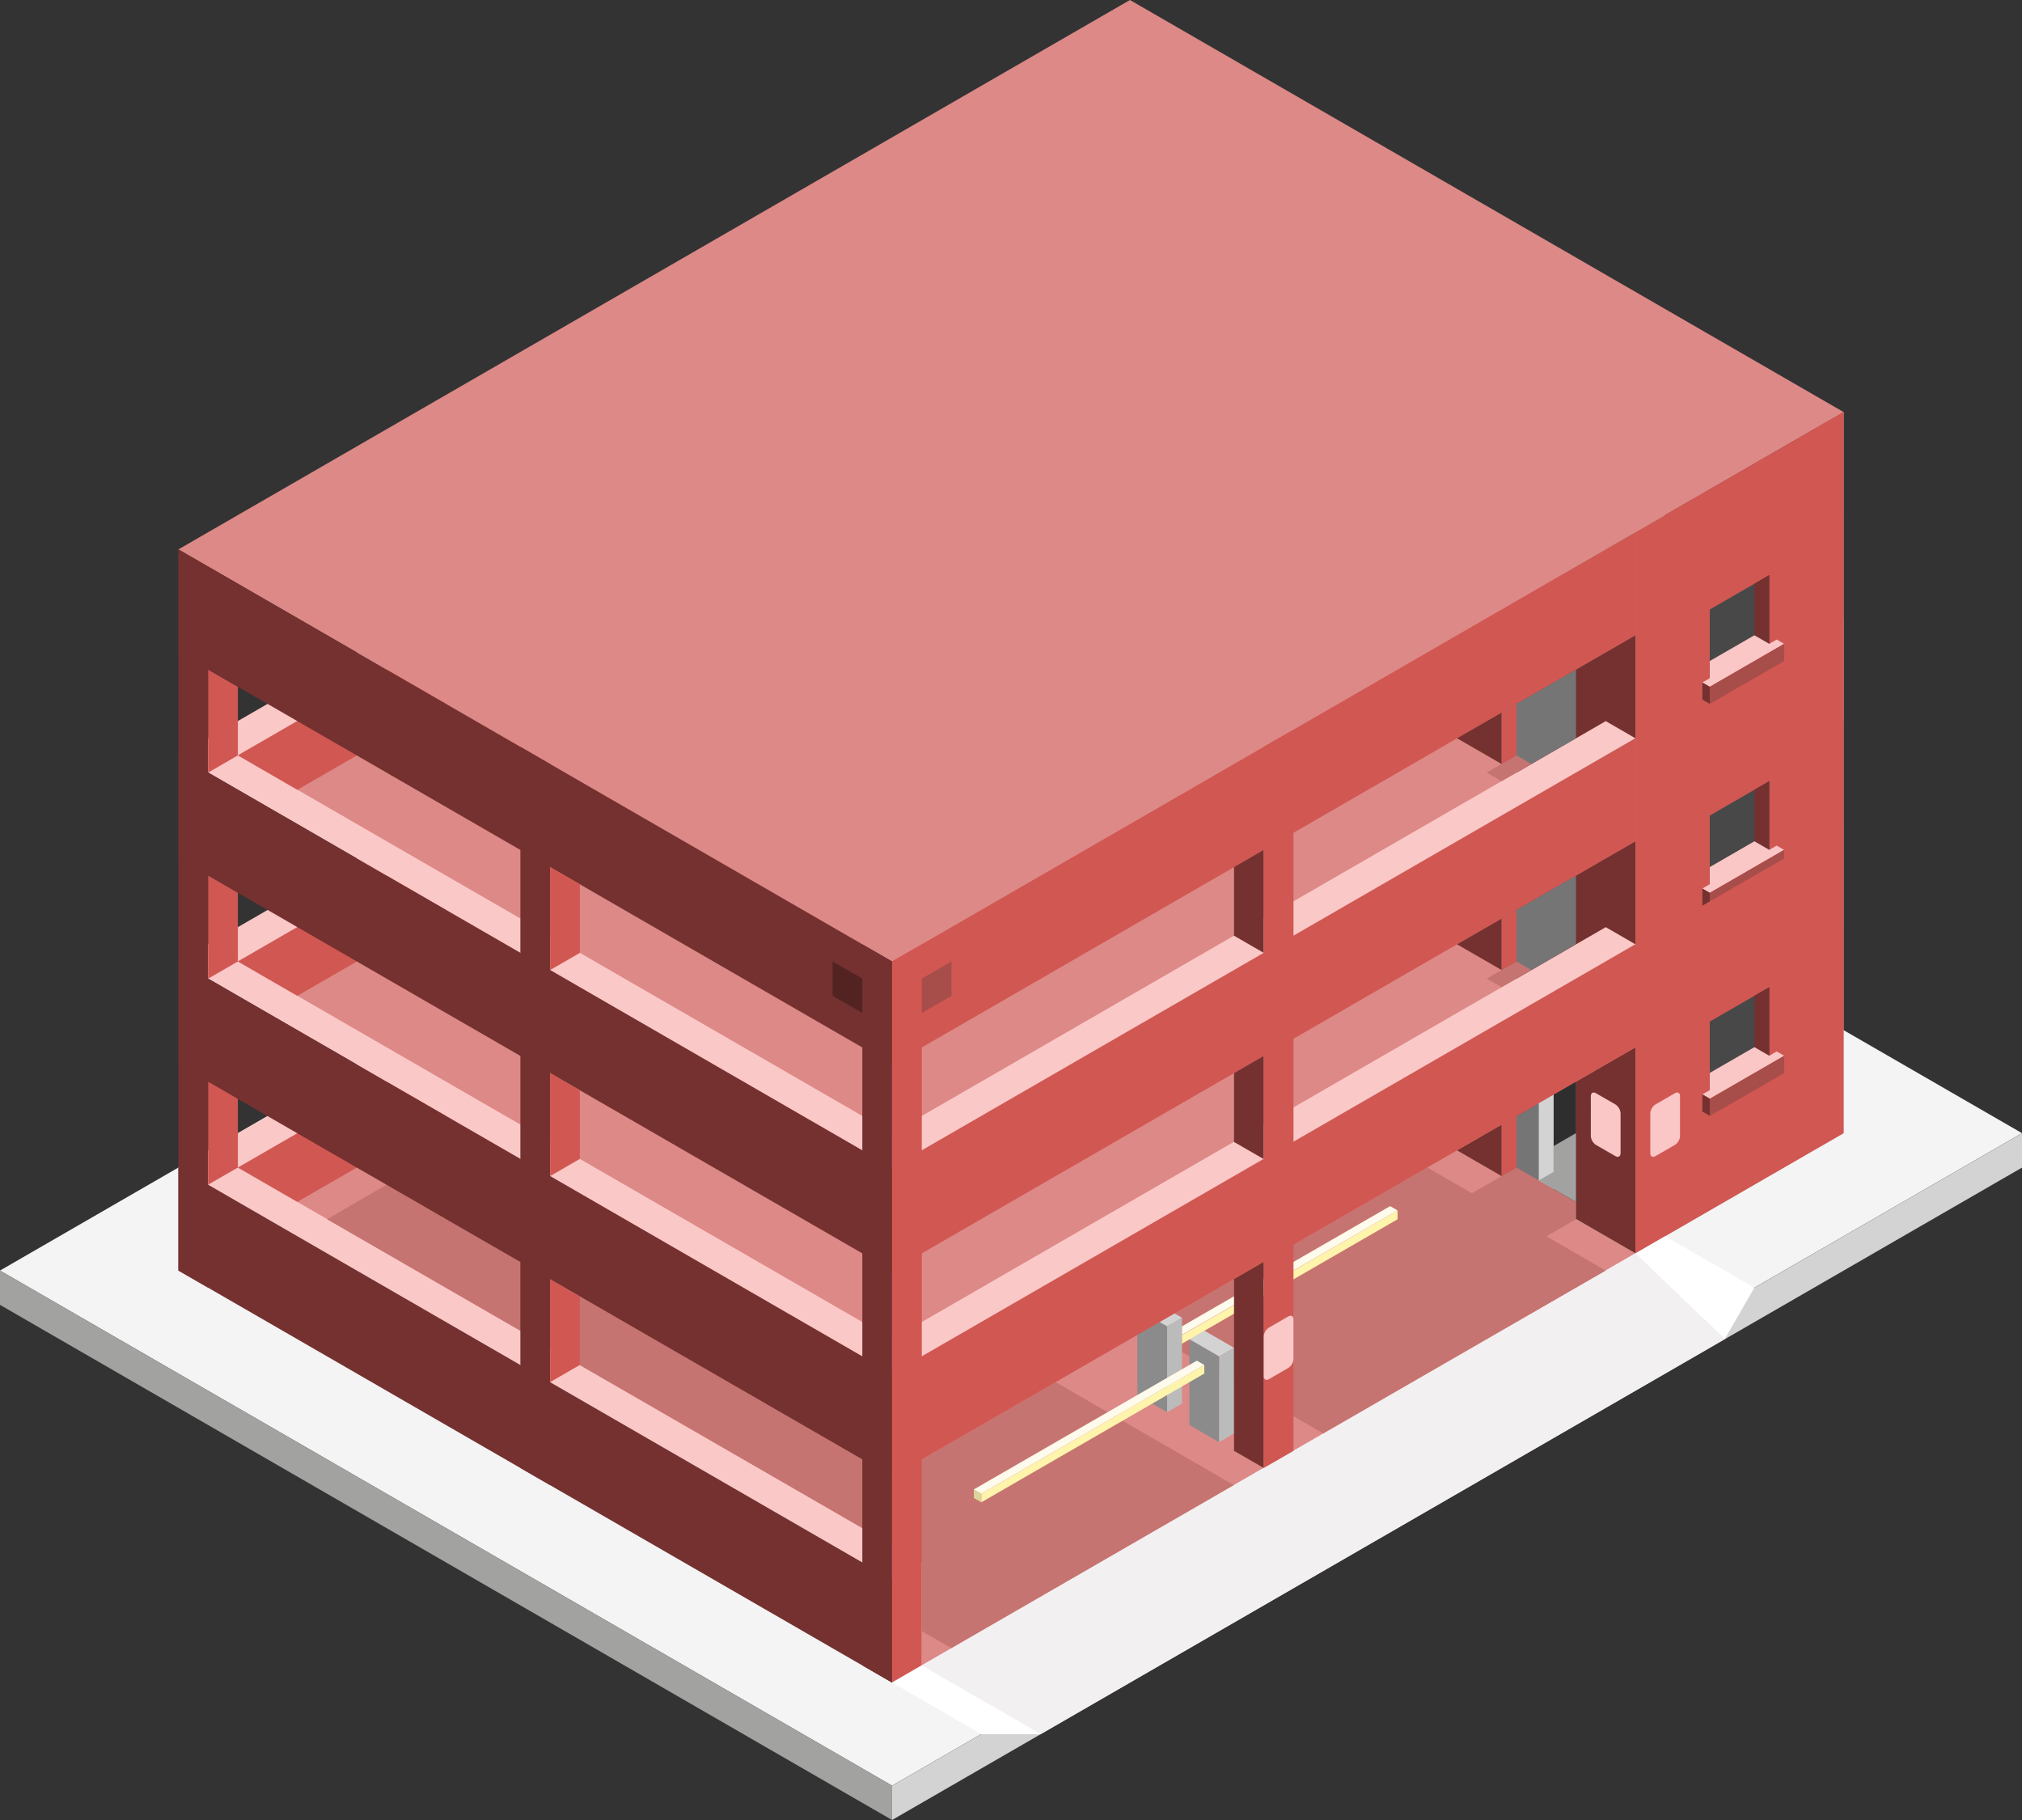 <svg id="Layer_1" data-name="Layer 1" xmlns="http://www.w3.org/2000/svg" viewBox="0 0 340 306">
  <rect x="0" y="0" width="340" height="306" fill="#333333" stroke="none"/>
  <defs>
    <style>
      .cls-1 {
        fill: #f4f4f4;
      }

      .cls-2 {
        fill: #d3d3d3;
      }

      .cls-3 {
        fill: #a2a2a1;
      }

      .cls-4 {
        fill: #fac8c7;
      }

      .top-prim {
        fill: #dd8987;
      }

      .cls-5 {
        fill: #bbb;
      }

      .exterior-R-prim {
        fill: #d15752;
      }

      .top-dark {
        fill: #c67471;
      }

      .cls-6 {
        fill: #743130;
      }

      .cls-7 {
        fill: #484848;
      }

      .top-light {
        fill: #fac7c6;
      }

      .cls-8 {
        fill: #757575;
      }

      .cls-9 {
        fill: #fff;
      }

      .cls-10 {
        fill: #f2f0f0;
      }

      .cls-11 {
        fill: #2e2e2e;
      }

      .exterior-R-dark {
        fill: #a74d4a;
      }

      .cls-12 {
        fill: #522321;
      }

      .cls-13 {
        fill: #8b8b8b;
      }

      .cls-14 {
        fill: #fff4ab;
      }

      .cls-15 {
        fill: #ddd497;
      }

      .cls-16 {
        fill: #fefbec;
      }
    </style>
  </defs>
  <title>Artboard 10</title>
  <g id="Group">
    <path id="Path" class="cls-1" d="M150,300.22l190-109.7-150-86.6L0,213.62Z"/>
    <path id="Path-2" class="cls-2" d="M150,306v-5.77l190-109.7v5.78Z"/>
    <path id="Path-3" class="cls-3" d="M0,219.39v-5.77l150,86.6V306Z"/>
    <path id="Path-4" class="cls-4" d="M30,196.3l160-92.38L310,173.2,150,265.58Z"/>
    <path id="Path-5" class="top-prim" d="M40,196.3l110,63.5,150-86.6L200,115.47Z"/>
    <path id="Path-6" class="cls-5" d="M275,210.73l35-20.21V173.2l-35,20.21Z"/>
    <path id="Path-7" class="exterior-R-prim" d="M40,196.3l150-86.61v11.55L50,202.07Z"/>
    <path id="Path-8" class="cls-3" d="M305,176.09l-5-2.89V161.65l5-2.88Z"/>
    <path id="Path-9" class="cls-4" d="M30,161.65,190,69.28l120,69.28L150,230.94Z"/>
    <path id="Path-10" class="top-prim" d="M40,161.65l110,63.51,150-86.6L190,75.05Z"/>
    <path id="Path-11" class="cls-3" d="M300,138.56l-10,5.77-90-52V80.83Z"/>
    <path id="Path-12" class="exterior-R-prim" d="M40,161.65l150-86.6V86.6L50,167.43Z"/>
    <path id="Path-13" class="cls-4" d="M30,127,190,34.64l120,69.28L150,196.3Z"/>
    <path id="Path-14" class="top-prim" d="M155,280l120-69.28L242.5,192,155,242.48Z"/>
    <path id="Path-15" class="top-dark" d="M155,262.69v11.55l5,2.88,47.5-27.42-30-17.32L150,248.26,65,199.18,55,205Z"/>
    <path id="Path-16" class="exterior-R-prim" d="M150,213.62l160-92.38V103.92L150,196.3Z"/>
    <path id="Path-17" class="cls-6" d="M30,127l120,69.3v17.32L30,144.33Z"/>
    <path id="Path-18" class="cls-6" d="M30,161.65l120,69.29v17.32L30,179Z"/>
    <path id="Path-19" class="cls-6" d="M30,196.3l120,69.28V282.9L30,213.62Z"/>
    <path id="Path-20" class="cls-6" d="M35,216.5V95.26l-5-2.89V213.62Z"/>
    <path id="Path-21" class="exterior-R-prim" d="M40,127V115.47l-5-2.89V129.9Z"/>
    <path id="Path-22" class="cls-3" d="M300,103.92V92.37l5-2.88v17.32Z"/>
    <path id="Path-23" class="exterior-R-prim" d="M35,164.54l5-2.89V150.11l-5-2.89Z"/>
    <path id="Path-24" class="exterior-R-prim" d="M35,199.18l5-2.88V184.75l-5-2.89Z"/>
    <path id="Path-25" class="cls-3" d="M305,141.45l-5-2.89V127l5-2.88Z"/>
    <path id="Path-26" class="cls-5" d="M305,193.41V72.17l5-2.89V190.52Z"/>
    <path id="Path-27" class="top-prim" d="M40,127l110,63.51,150-86.6L190,40.41Z"/>
    <path id="Path-28" class="cls-3" d="M300,103.92l-10,5.77-90-52V46.18Z"/>
    <path id="Path-29" class="exterior-R-prim" d="M40,127,190,40.4V52L50,132.79Z"/>
    <path id="anchor-01_144.34" data-name="anchor-0 144.34" class="top-prim" d="M30,92.37,190,0,310,69.28,150,161.65Z"/>
    <path id="Path-30" class="exterior-R-prim" d="M150,179,310,86.6V69.28L150,161.65Z"/>
    <path id="Path-31" class="cls-6" d="M30,92.37l120,69.28V179L30,109.69Z"/>
    <path id="Path-32" class="cls-6" d="M275,124.13l-5-2.89-15,8.66-10-5.77,30-17.32Z"/>
    <path id="Path-33" class="cls-6" d="M275,158.77l-5-2.89-15,8.66-10-5.77,30-17.32Z"/>
    <path id="Path-34" class="cls-6" d="M275,210.73l-30-17.32,30-17.32Z"/>
    <path id="Path-35" class="cls-6" d="M150,282.9V161.65l-5-2.88V280Z"/>
    <path id="Path-36" class="cls-6" d="M92.5,249.7V128.46l-5-2.89V246.81Z"/>
    <path id="Path-37" class="cls-6" d="M212.5,160.21l-5-2.89V145.78l5-2.89Z"/>
    <path id="Path-38" class="cls-6" d="M212.5,177.53l-5,2.89V192l5,2.88Z"/>
    <path id="Path-39" class="exterior-R-prim" d="M150,282.9V161.65l5-2.88V280Z"/>
    <path id="Path-40" class="cls-5" d="M275,210.73V89.49l5-2.89V207.84Z"/>
    <path id="Path-41" class="exterior-R-prim" d="M310,69.28,275,89.49V210.73l35-20.21Z"/>
    <path id="Path-42" class="cls-7" d="M287.5,171.76l10-5.78v11.55l-10,5.78Z"/>
    <path id="Path-43" class="cls-7" d="M287.5,137.12l10-5.78v11.55l-10,5.77Z"/>
    <path id="Path-44" class="cls-7" d="M287.5,102.48l10-5.78v11.55l-10,5.77Z"/>
    <path id="Path-45" class="cls-6" d="M297.5,177.53l-2.5-1.44v-8.66l2.5-1.45Z"/>
    <path id="Path-46" class="cls-6" d="M297.5,142.89l-2.5-1.44v-8.66l2.5-1.45Z"/>
    <path id="Path-47" class="cls-6" d="M297.5,108.25l-2.5-1.44V98.15l2.5-1.45Z"/>
    <path id="Path-48" class="top-light" d="M286.25,114.75l1.25-.73v-2.88l7.5-4.33,2.5,1.44,1.25-.72,1.25.72-12.5,7.22Z"/>
    <path id="Path-49" class="top-light" d="M286.25,149.39l1.25-.73v-2.88l7.5-4.33,2.5,1.44,1.25-.72,1.25.72-12.5,7.22Z"/>
    <path id="Path-50" class="top-light" d="M286.25,184l1.25-.72v-2.89l7.5-4.33,2.5,1.44,1.25-.72,1.25.72-12.5,7.22Z"/>
    <path id="Path-51" class="cls-8" d="M265,158.77l-10,5.77-2.5-1.44v-8.66l12.5-7.22Z"/>
    <path id="Path-52" class="cls-8" d="M265,124.13l-10,5.77-2.5-1.44V119.8l12.5-7.22Z"/>
    <path id="Path-53" class="cls-8" d="M265,205l-12.5-7.22v-8.66L265,181.9Z"/>
    <path id="Path-54" class="top-dark" d="M250,164.54l5-2.89,2.5,1.45-5,2.88Z"/>
    <path id="Path-55" class="top-dark" d="M250,129.9l5-2.89,2.5,1.45-5,2.88Z"/>
    <path id="Path-56" class="top-dark" d="M245,202.07l10-5.77,10,5.77V205l-7.5,4.33Z"/>
    <path id="Path-57" class="exterior-R-prim" d="M252.5,154.44,255,153v8.66l-2.5,1.45Z"/>
    <path id="Path-58" class="exterior-R-prim" d="M252.5,119.8l2.5-1.45V127l-2.5,1.45Z"/>
    <path id="Path-59" class="exterior-R-prim" d="M252.5,189.08l2.5-1.44v8.66l-2.5,1.44Z"/>
    <path id="Path-60" class="exterior-R-prim" d="M97.5,160.21V148.66l-5-2.88V163.1Z"/>
    <path id="Path-61" class="exterior-R-prim" d="M92.5,197.74l5-2.89V183.31l-5-2.89Z"/>
    <path id="Path-62" class="exterior-R-prim" d="M92.5,232.38l5-2.89V218l-5-2.89Z"/>
    <path id="Path-63" class="cls-9" d="M275,210.73l5-2.89,15,8.66-5,8.66Z"/>
    <path id="Path-64" class="cls-10" d="M212.5,246.81l15,14.44L175,291.56H165L155,280Z"/>
    <path id="Path-65" class="cls-10" d="M275,210.73l15,14.43-62.5,36.09-5-2.89-15-8.66Z"/>
    <path id="Path-66" class="cls-2" d="M258.75,198.46l2.5,1.44V184l-2.5,1.44Z"/>
    <path id="Path-67" class="cls-11" d="M265,181.86,261.25,184v15.9l3.75,2.17Z"/>
    <path id="Path-68" class="cls-3" d="M258.75,198.46l2.5-1.44v-4.33l3.75-2.17v11.55Z"/>
    <path id="Path-69" class="top-dark" d="M222.5,241,270,213.62,240,196.3l-22.5,13-25,14.43Z"/>
    <path id="Path-70" class="exterior-R-dark" d="M155,164.54l5-2.89v5.78l-5,2.88Z"/>
    <path id="Path-71" class="cls-12" d="M145,164.54l-5-2.89v5.78l5,2.88Z"/>
    <path id="Path-72" class="cls-6" d="M286.25,114.75v2.88l1.25.72v-2.88Z"/>
    <path id="Path-73" class="cls-6" d="M286.25,149.39v2.88l1.25.72v-2.88Z"/>
    <path id="Path-74" class="cls-6" d="M286.25,184v2.88l1.25.73v-2.89Z"/>
    <path id="Path-75" class="exterior-R-dark" d="M300,108.25v2.89l-12.5,7.21v-2.88Z"/>
    <path id="Path-76" class="exterior-R-dark" d="M300,142.89v2.89L287.5,153v-2.88Z"/>
    <path id="Path-77" class="exterior-R-dark" d="M300,177.53v2.89l-12.5,7.22v-2.89Z"/>
    <path id="Path-78" class="top-light" d="M278.37,185.69l3.26-1.88c.48-.28.87-.06.87.5V191a1.92,1.92,0,0,1-.87,1.5l-3.26,1.88c-.48.28-.87.05-.87-.5v-6.66A1.92,1.92,0,0,1,278.37,185.69Z"/>
    <path id="Path-79" class="top-light" d="M271.63,185.69l-3.26-1.88c-.48-.28-.87-.06-.87.5V191a1.92,1.92,0,0,0,.87,1.5l3.26,1.88c.48.28.87.05.87-.5v-6.66A1.92,1.92,0,0,0,271.63,185.69Z"/>
    <path id="Path-80" class="cls-13" d="M205,242.48l-5-2.88V225.16l5,2.89Z"/>
    <path id="Path-81" class="cls-13" d="M196.25,237.43l-5-2.88V220.11l5,2.89Z"/>
    <path id="Path-82" class="cls-5" d="M207.5,241V226.61l-2.5,1.44v14.43Z"/>
    <path id="Path-83" class="cls-5" d="M198.75,236V221.55l-2.5,1.45v14.43Z"/>
    <path id="Path-84" class="cls-2" d="M200,225.16l2.5-1.44,5,2.89-2.5,1.44Z"/>
    <path id="Path-85" class="cls-2" d="M191.25,220.11l2.5-1.44,5,2.88-2.5,1.45Z"/>
    <path id="Path-86" class="exterior-R-prim" d="M150,248.26l160-92.38V138.56L150,230.94Z"/>
    <path id="Path-87" class="cls-14" d="M202.5,230.94,165,252.59v-1.45l37.5-21.65Z"/>
    <path id="Path-88" class="cls-14" d="M235,205l-36.25,20.92v-1.44L235,203.51Z"/>
    <path id="Path-89" class="cls-15" d="M163.75,250.42l1.25.72v1.45l-1.25-.72Z"/>
    <path id="Path-90" class="cls-16" d="M201.25,228.77l1.25.72L165,251.14l-1.25-.72Z"/>
    <path id="Path-91" class="cls-16" d="M233.75,202.79l1.25.72-36.25,20.93V223Z"/>
    <path id="Path-92" class="cls-6" d="M212.5,212.17l-5,2.89v28.87l5,2.88Z"/>
    <path id="Path-93" class="exterior-R-prim" d="M212.5,246.81V125.57l5-2.89V243.93Z"/>
    <path id="Path-94" class="cls-4" d="M213.37,223.22l3.26-1.89c.48-.27.87-.05.87.5v6.66a1.89,1.89,0,0,1-.87,1.5l-3.26,1.89c-.48.28-.87.05-.87-.5v-6.66A1.92,1.92,0,0,1,213.37,223.22Z"/>
    <path id="Path-95" class="cls-9" d="M165,291.56h10L155,280l-5,2.89Z"/>
  </g>
</svg>
